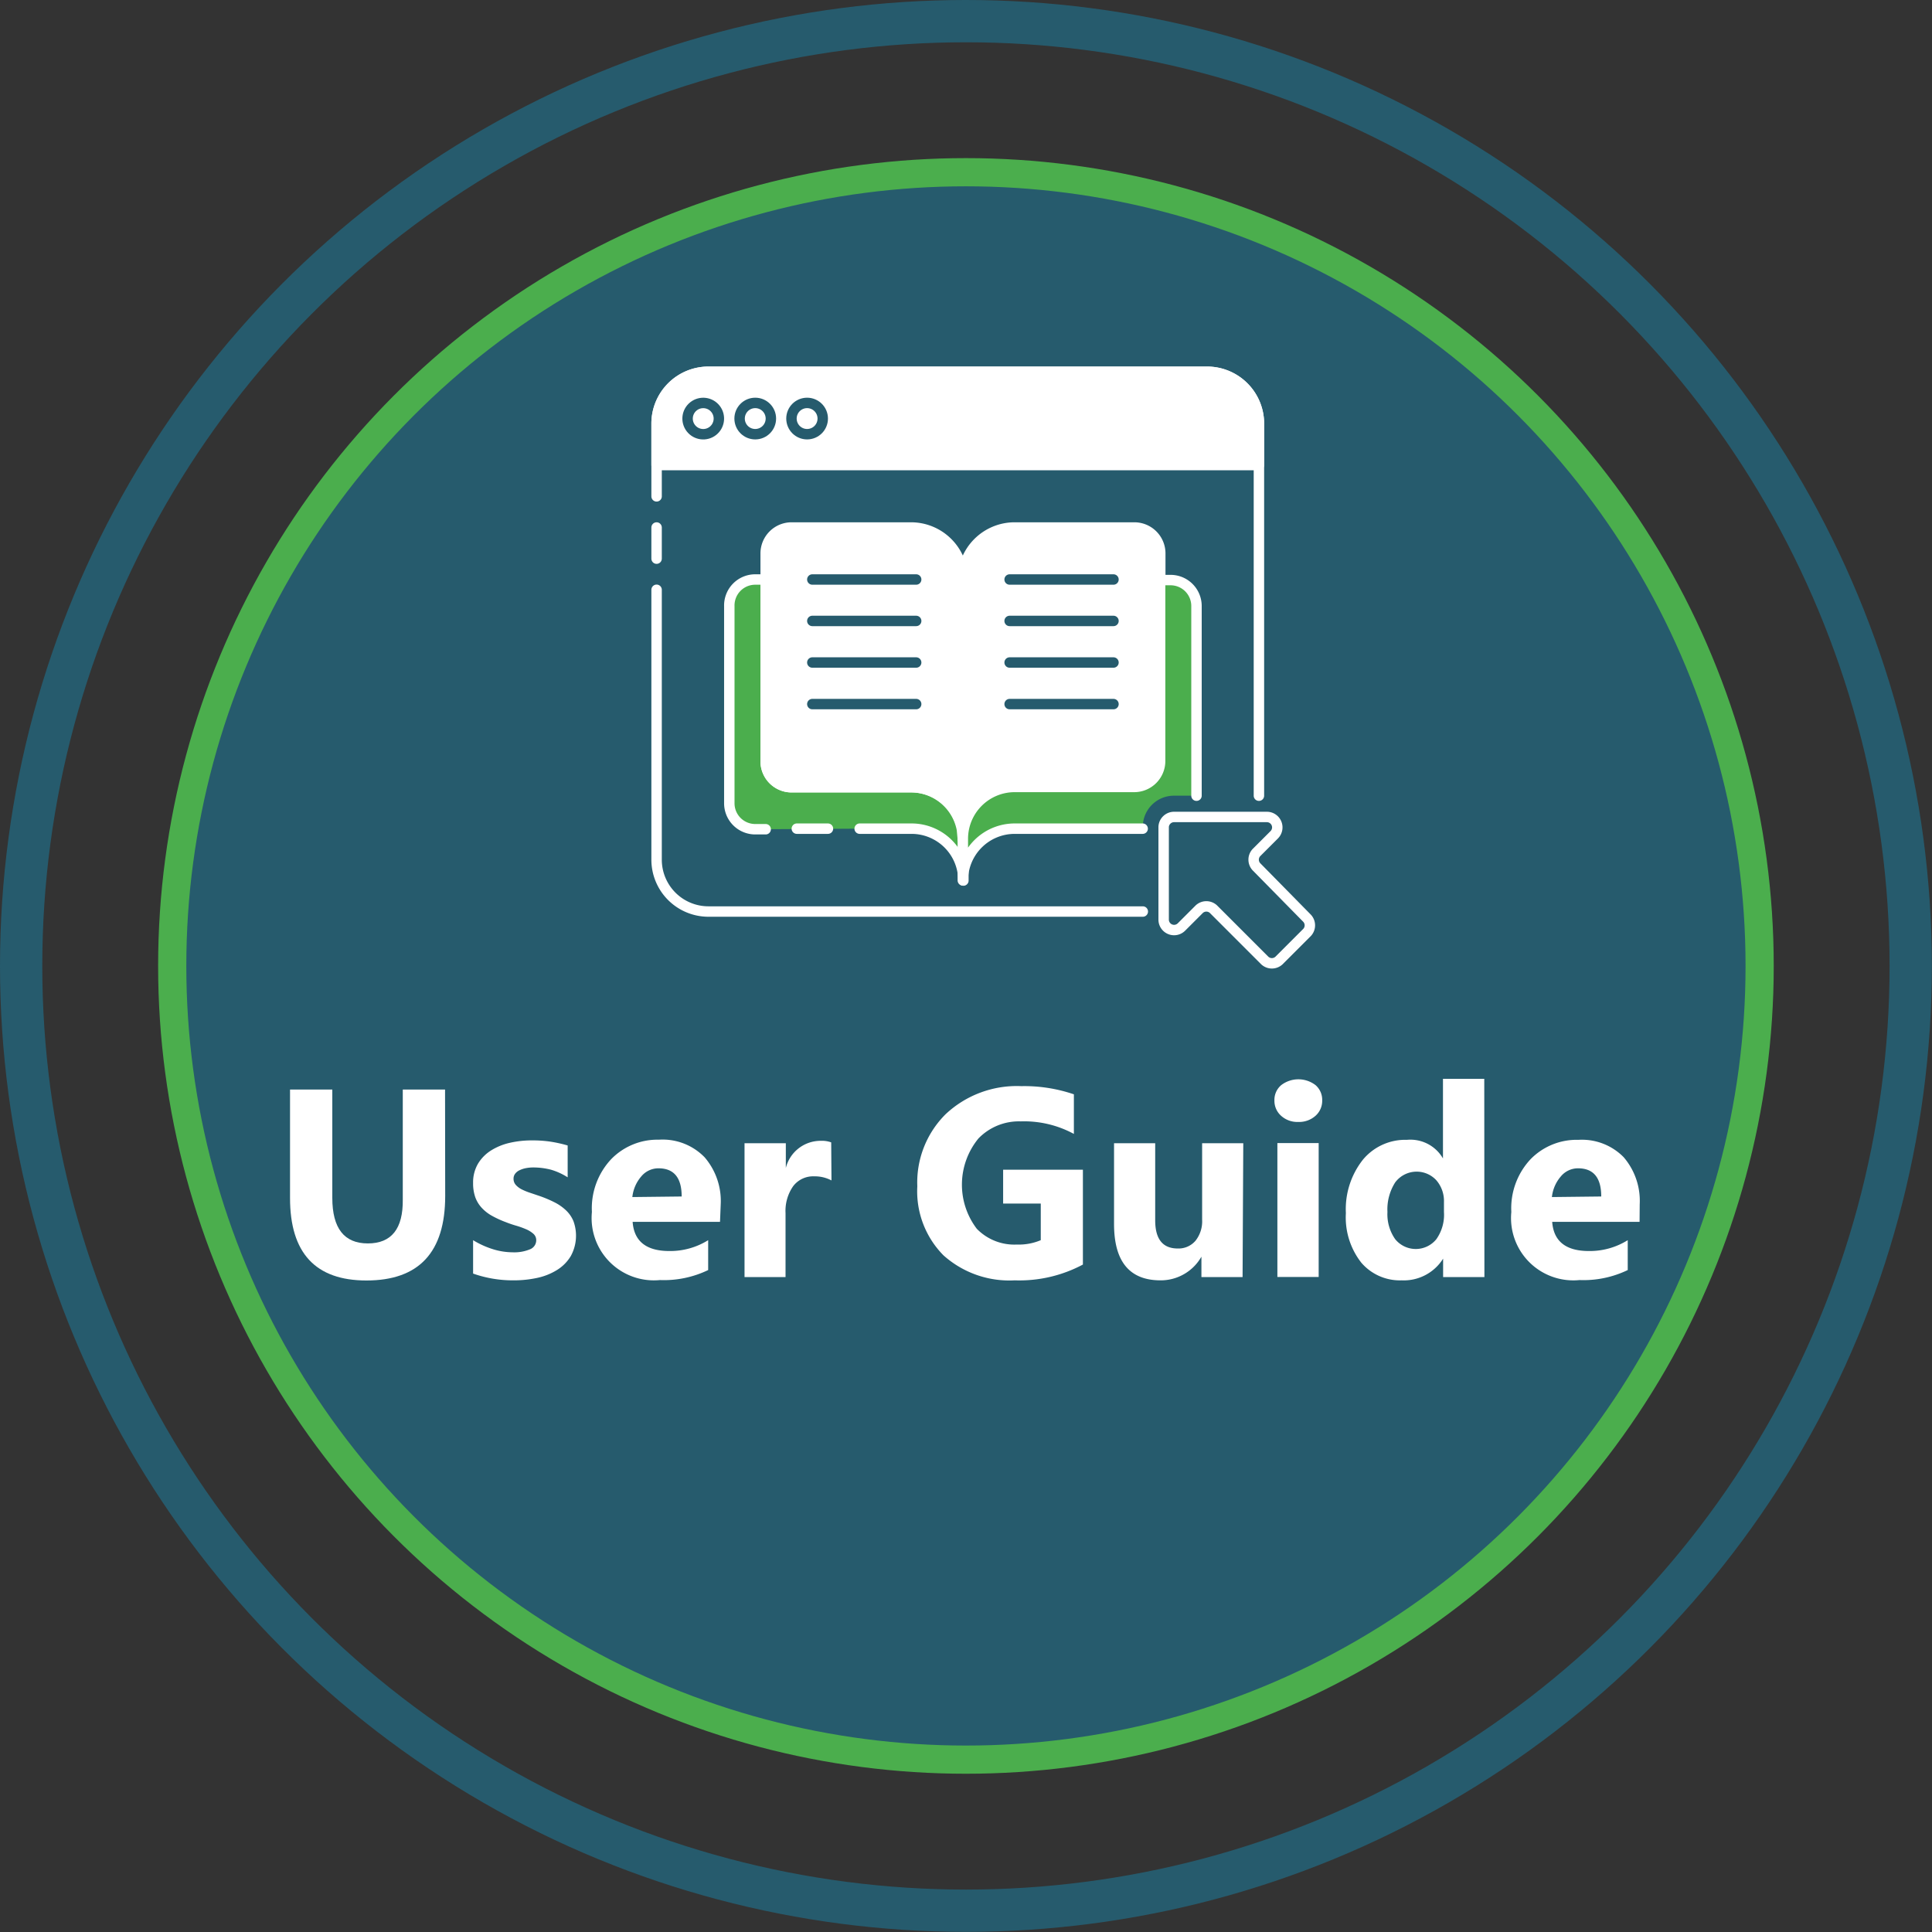 <svg xmlns="http://www.w3.org/2000/svg" viewBox="0 0 137.09 137.09"><rect x="0" y="0" width="137.09" height="137.09" fill="#333333" stroke="none"/><defs><style>.cls-1{fill:#265b6d;stroke:#4bae4d;stroke-width:2px;}.cls-1,.cls-2{stroke-miterlimit:10;}.cls-2,.cls-6{fill:none;}.cls-2,.cls-5{stroke:#265b6d;}.cls-2{stroke-width:3px;}.cls-3,.cls-4,.cls-5{fill:#fff;}.cls-4,.cls-6,.cls-7,.cls-8{stroke:#fff;}.cls-4,.cls-5,.cls-6,.cls-7,.cls-8{stroke-linecap:round;stroke-linejoin:round;stroke-width:0.74px;}.cls-7,.cls-9{fill:#4bae4d;}.cls-8{fill:#70b2e2;}</style></defs><title>bdchecks_user_guide</title><g id="Layer_2" data-name="Layer 2"><g id="Layer_1-2" data-name="Layer 1"><circle class="cls-1" cx="68.54" cy="68.54" r="56.32"/><circle class="cls-2" cx="68.54" cy="68.54" r="67.04"/><path class="cls-3" d="M31.59,84.86q0,6-5.59,6-5.42,0-5.42-5.85V77.31h3V85q0,3.23,2.52,3.23t2.48-3.12V77.31h3Z"/><path class="cls-3" d="M33.57,90.37V88a6.23,6.23,0,0,0,1.44.65,4.78,4.78,0,0,0,1.36.21,2.91,2.91,0,0,0,1.23-.21.69.69,0,0,0,.45-.65.6.6,0,0,0-.21-.46,1.91,1.91,0,0,0-.52-.32,6,6,0,0,0-.7-.25q-.38-.11-.73-.25a7,7,0,0,1-1-.46,2.86,2.86,0,0,1-.72-.57,2.22,2.22,0,0,1-.45-.75,3,3,0,0,1-.15-1,2.61,2.61,0,0,1,.35-1.37,2.85,2.85,0,0,1,.93-.94,4.27,4.27,0,0,1,1.33-.54,6.92,6.92,0,0,1,1.55-.17A8.68,8.68,0,0,1,39,81a9.6,9.6,0,0,1,1.28.28v2.26A4.62,4.62,0,0,0,39.1,83a5.07,5.07,0,0,0-1.25-.16,2.82,2.82,0,0,0-.54.05,1.8,1.8,0,0,0-.45.15.83.83,0,0,0-.31.25.57.57,0,0,0-.11.35.64.64,0,0,0,.17.45,1.44,1.44,0,0,0,.44.32,4.32,4.32,0,0,0,.6.24l.65.22a8.42,8.42,0,0,1,1.06.45,3.42,3.42,0,0,1,.81.57,2.23,2.23,0,0,1,.52.76,3,3,0,0,1-.19,2.48,2.94,2.94,0,0,1-1,1,4.41,4.41,0,0,1-1.4.55,7.78,7.78,0,0,1-1.65.17A8.5,8.5,0,0,1,33.57,90.37Z"/><path class="cls-3" d="M51.09,86.7h-6.2q.15,2.07,2.61,2.07A5.09,5.09,0,0,0,50.25,88v2.12a7.24,7.24,0,0,1-3.42.71A4.42,4.42,0,0,1,42,86a5.09,5.09,0,0,1,1.37-3.75,4.57,4.57,0,0,1,3.38-1.38A4.15,4.15,0,0,1,50,82.12a4.76,4.76,0,0,1,1.14,3.35Zm-2.72-1.8q0-2-1.65-2a1.58,1.58,0,0,0-1.22.58,2.66,2.66,0,0,0-.63,1.46Z"/><path class="cls-3" d="M59,83.76a2.54,2.54,0,0,0-1.23-.29,1.78,1.78,0,0,0-1.49.7,3.06,3.06,0,0,0-.54,1.91v4.54H52.83v-9.5h2.93v1.76h0a2.54,2.54,0,0,1,2.5-1.93,1.89,1.89,0,0,1,.72.11Z"/><path class="cls-3" d="M76.84,89.73A9.58,9.58,0,0,1,72,90.85a7,7,0,0,1-5.06-1.78,6.46,6.46,0,0,1-1.85-4.89,6.83,6.83,0,0,1,2-5.11,7.37,7.37,0,0,1,5.38-2,10.9,10.9,0,0,1,3.73.58v2.81a7.41,7.41,0,0,0-3.77-.89,4,4,0,0,0-3,1.21,5.17,5.17,0,0,0-.12,6.41,3.71,3.71,0,0,0,2.84,1.12A4,4,0,0,0,73.85,88v-2.6H71.18V83h5.66Z"/><path class="cls-3" d="M88.17,90.62H85.25V89.17h0a3.32,3.32,0,0,1-2.9,1.68q-3.3,0-3.3-4V81.12h2.92v5.47q0,2,1.6,2a1.58,1.58,0,0,0,1.26-.55,2.22,2.22,0,0,0,.47-1.5V81.12h2.92Z"/><path class="cls-3" d="M92.12,79.61a1.71,1.71,0,0,1-1.22-.44,1.42,1.42,0,0,1-.47-1.08A1.37,1.37,0,0,1,90.91,77a2,2,0,0,1,2.44,0,1.38,1.38,0,0,1,.47,1.08,1.42,1.42,0,0,1-.47,1.09A1.74,1.74,0,0,1,92.12,79.61Zm1.45,11H90.64v-9.5h2.93Z"/><path class="cls-3" d="M105.33,90.62H102.4V89.31h0a3.29,3.29,0,0,1-2.94,1.54,3.6,3.6,0,0,1-2.87-1.26,5.2,5.2,0,0,1-1.09-3.51,5.66,5.66,0,0,1,1.2-3.78,3.9,3.9,0,0,1,3.13-1.42,2.67,2.67,0,0,1,2.56,1.32h0V76.55h2.93ZM102.46,86v-.71a2.25,2.25,0,0,0-.54-1.54A1.9,1.9,0,0,0,99,83.9a3.55,3.55,0,0,0-.55,2.1A3.07,3.07,0,0,0,99,87.93a1.88,1.88,0,0,0,2.92,0A3,3,0,0,0,102.46,86Z"/><path class="cls-3" d="M116.34,86.7h-6.2q.15,2.07,2.61,2.07A5.09,5.09,0,0,0,115.5,88v2.12a7.24,7.24,0,0,1-3.42.71A4.42,4.42,0,0,1,107.24,86a5.09,5.09,0,0,1,1.37-3.75A4.57,4.57,0,0,1,112,80.88a4.15,4.15,0,0,1,3.21,1.23,4.76,4.76,0,0,1,1.14,3.35Zm-2.72-1.8q0-2-1.65-2a1.58,1.58,0,0,0-1.22.58,2.66,2.66,0,0,0-.63,1.46Z"/><g id="Ebook_Bookstore" data-name="Ebook Bookstore"><path class="cls-4" d="M85.64,26.38H50.27a3.68,3.68,0,0,0-3.68,3.68V33H89.33V30.06A3.68,3.68,0,0,0,85.64,26.38Z"/><circle class="cls-5" cx="49.9" cy="29.7" r="1.11" transform="translate(-7.7 37.08) rotate(-38.06)"/><circle class="cls-5" cx="53.59" cy="29.7" r="1.11"/><circle class="cls-5" cx="57.27" cy="29.7" r="1.11"/><path class="cls-6" d="M89.33,56.46V30.06a3.68,3.68,0,0,0-3.68-3.68H50.27a3.68,3.68,0,0,0-3.68,3.68v5.16"/><path class="cls-6" d="M46.59,41.85V61a3.68,3.68,0,0,0,3.68,3.68H81.09"/><line class="cls-6" x1="46.59" y1="39.64" x2="46.59" y2="37.43"/><path class="cls-7" d="M61,58.8h3.68a3.68,3.68,0,0,1,3.68,3.68V59.54a3.68,3.68,0,0,0-3.68-3.68H56.17A1.84,1.84,0,0,1,54.33,54V41.12h-.74A1.84,1.84,0,0,0,51.75,43V57a1.84,1.84,0,0,0,1.84,1.84h.74"/><path class="cls-4" d="M68.25,58.8l.07.74a3.68,3.68,0,0,0-3.68-3.68H56.17A1.84,1.84,0,0,1,54.33,54V39.27a1.84,1.84,0,0,1,1.84-1.84h8.47a3.68,3.68,0,0,1,3.68,3.68V59.54"/><path class="cls-4" d="M68.4,58.8l-.07.74A3.68,3.68,0,0,1,72,55.85h8.47A1.84,1.84,0,0,0,82.33,54V39.27a1.84,1.84,0,0,0-1.84-1.84H72a3.68,3.68,0,0,0-3.68,3.68V59.54"/><line class="cls-5" x1="57.64" y1="41.12" x2="65.01" y2="41.12"/><line class="cls-5" x1="57.64" y1="44.06" x2="65.01" y2="44.06"/><line class="cls-5" x1="57.64" y1="47.01" x2="65.01" y2="47.01"/><line class="cls-5" x1="57.64" y1="49.96" x2="65.01" y2="49.96"/><line class="cls-5" x1="71.64" y1="41.12" x2="79.01" y2="41.12"/><line class="cls-5" x1="71.64" y1="44.06" x2="79.01" y2="44.06"/><line class="cls-5" x1="71.64" y1="47.01" x2="79.01" y2="47.01"/><line class="cls-5" x1="71.64" y1="49.96" x2="79.01" y2="49.96"/><line class="cls-8" x1="56.54" y1="58.8" x2="58.75" y2="58.8"/><path class="cls-6" d="M82.57,58.67v6.59a.74.74,0,0,0,1.26.52l1.27-1.27a.74.74,0,0,1,1,0l3.65,3.65a.74.74,0,0,0,1,0l2-2a.74.74,0,0,0,0-1L89.15,61.5a.74.74,0,0,1,0-1l1.27-1.27a.74.74,0,0,0-.52-1.26H83.3A.74.74,0,0,0,82.57,58.67Z"/><path class="cls-9" d="M81.09,58.67a2.21,2.21,0,0,1,2.21-2.21h1.6V43a1.84,1.84,0,0,0-1.84-1.84h-.74V54a1.84,1.84,0,0,1-1.84,1.84H72a3.68,3.68,0,0,0-3.68,3.68v2.95A3.68,3.68,0,0,1,72,58.8h9.08Z"/><path class="cls-6" d="M84.9,56.46V43a1.84,1.84,0,0,0-1.84-1.84h-.74V54a1.84,1.84,0,0,1-1.84,1.84H72a3.68,3.68,0,0,0-3.68,3.68v2.95A3.68,3.68,0,0,1,72,58.8h9.08"/></g></g></g></svg>